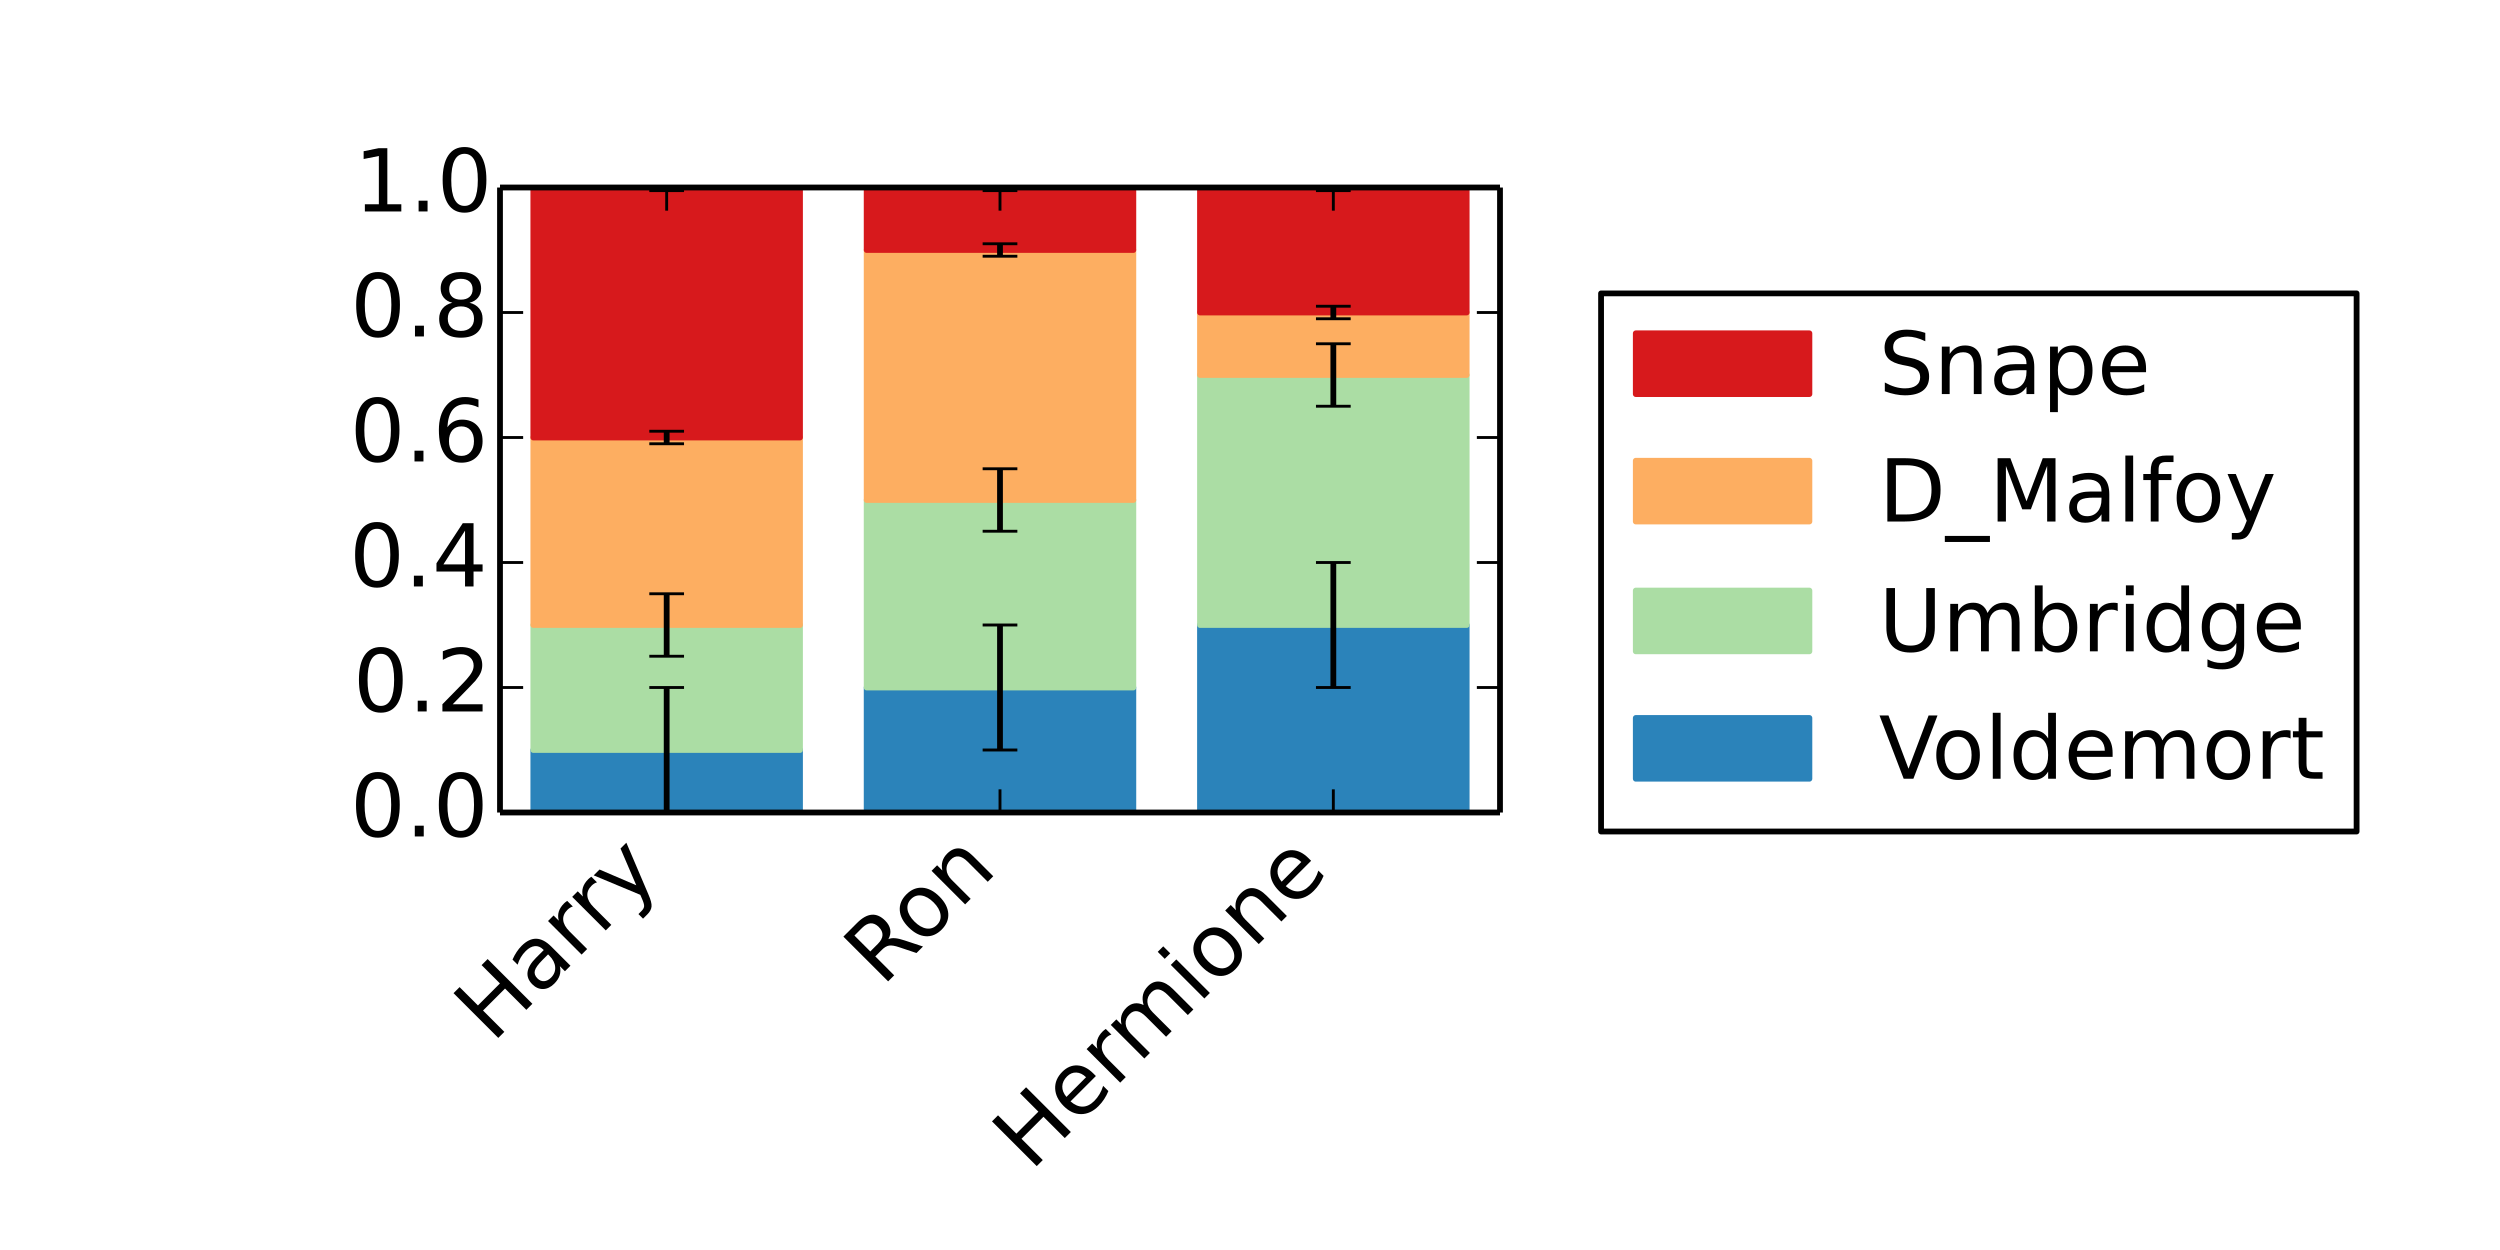 <?xml version="1.0" encoding="utf-8" standalone="no"?>
<!DOCTYPE svg PUBLIC "-//W3C//DTD SVG 1.1//EN"
  "http://www.w3.org/Graphics/SVG/1.1/DTD/svg11.dtd">
<!-- Created with matplotlib (http://matplotlib.org/) -->
<svg height="216pt" version="1.1" viewBox="0 0 432 216" width="432pt" xmlns="http://www.w3.org/2000/svg" xmlns:xlink="http://www.w3.org/1999/xlink">
 <defs>
  <style type="text/css">
*{stroke-linecap:butt;stroke-linejoin:round;}
  </style>
 </defs>
 <g id="figure_1">
  <g id="patch_1">
   <path d="
M0 216
L432 216
L432 0
L0 0
z
" style="fill:#ffffff;"/>
  </g>
  <g id="axes_1"/>
  <g id="axes_2">
   <g id="patch_2">
    <path d="
M86.4 140.4
L259.2 140.4
L259.2 32.4
L86.4 32.4
z
" style="fill:#ffffff;"/>
   </g>
   <g id="patch_3">
    <path clip-path="url(#p3def531245)" d="
M92.16 140.4
L138.24 140.4
L138.24 129.6
L92.16 129.6
z
" style="fill:#2b83ba;stroke:#2b83ba;"/>
   </g>
   <g id="patch_4">
    <path clip-path="url(#p3def531245)" d="
M149.76 140.4
L195.84 140.4
L195.84 118.8
L149.76 118.8
z
" style="fill:#2b83ba;stroke:#2b83ba;"/>
   </g>
   <g id="patch_5">
    <path clip-path="url(#p3def531245)" d="
M207.36 140.4
L253.44 140.4
L253.44 108
L207.36 108
z
" style="fill:#2b83ba;stroke:#2b83ba;"/>
   </g>
   <g id="patch_6">
    <path clip-path="url(#p3def531245)" d="
M92.16 129.6
L138.24 129.6
L138.24 108
L92.16 108
z
" style="fill:#abdda4;stroke:#abdda4;"/>
   </g>
   <g id="patch_7">
    <path clip-path="url(#p3def531245)" d="
M149.76 118.8
L195.84 118.8
L195.84 86.4
L149.76 86.4
z
" style="fill:#abdda4;stroke:#abdda4;"/>
   </g>
   <g id="patch_8">
    <path clip-path="url(#p3def531245)" d="
M207.36 108
L253.44 108
L253.44 64.8
L207.36 64.8
z
" style="fill:#abdda4;stroke:#abdda4;"/>
   </g>
   <g id="patch_9">
    <path clip-path="url(#p3def531245)" d="
M92.16 108
L138.24 108
L138.24 75.6
L92.16 75.6
z
" style="fill:#fdae61;stroke:#fdae61;"/>
   </g>
   <g id="patch_10">
    <path clip-path="url(#p3def531245)" d="
M149.76 86.4
L195.84 86.4
L195.84 43.2
L149.76 43.2
z
" style="fill:#fdae61;stroke:#fdae61;"/>
   </g>
   <g id="patch_11">
    <path clip-path="url(#p3def531245)" d="
M207.36 64.8
L253.44 64.8
L253.44 54
L207.36 54
z
" style="fill:#fdae61;stroke:#fdae61;"/>
   </g>
   <g id="patch_12">
    <path clip-path="url(#p3def531245)" d="
M92.16 75.6
L138.24 75.6
L138.24 32.4
L92.16 32.4
z
" style="fill:#d7191c;stroke:#d7191c;"/>
   </g>
   <g id="patch_13">
    <path clip-path="url(#p3def531245)" d="
M149.76 43.2
L195.84 43.2
L195.84 32.4
L149.76 32.4
z
" style="fill:#d7191c;stroke:#d7191c;"/>
   </g>
   <g id="patch_14">
    <path clip-path="url(#p3def531245)" d="
M207.36 54
L253.44 54
L253.44 32.4
L207.36 32.4
z
" style="fill:#d7191c;stroke:#d7191c;"/>
   </g>
   <g id="LineCollection_1">
    <defs>
     <path d="
M115.2 -75.6
L115.2 -97.2" id="C0_0_34d05cecae"/>
     <path d="
M172.8 -86.4
L172.8 -108" id="C0_1_7ca8d29602"/>
     <path d="
M230.4 -97.2
L230.4 -118.8" id="C0_2_3589e4ae5a"/>
    </defs>
    <g clip-path="url(#p3def531245)">
     <use style="fill:none;stroke:#000000;" x="0.0" xlink:href="#C0_0_34d05cecae" y="216.0"/>
    </g>
    <g clip-path="url(#p3def531245)">
     <use style="fill:none;stroke:#000000;" x="0.0" xlink:href="#C0_1_7ca8d29602" y="216.0"/>
    </g>
    <g clip-path="url(#p3def531245)">
     <use style="fill:none;stroke:#000000;" x="0.0" xlink:href="#C0_2_3589e4ae5a" y="216.0"/>
    </g>
   </g>
   <g id="LineCollection_2">
    <defs>
     <path d="
M115.2 -102.6
L115.2 -113.4" id="C1_0_9171418b7e"/>
     <path d="
M172.8 -124.2
L172.8 -135" id="C1_1_d10dbda299"/>
     <path d="
M230.4 -145.8
L230.4 -156.6" id="C1_2_80e388c455"/>
    </defs>
    <g clip-path="url(#p3def531245)">
     <use style="fill:none;stroke:#000000;" x="0.0" xlink:href="#C1_0_9171418b7e" y="216.0"/>
    </g>
    <g clip-path="url(#p3def531245)">
     <use style="fill:none;stroke:#000000;" x="0.0" xlink:href="#C1_1_d10dbda299" y="216.0"/>
    </g>
    <g clip-path="url(#p3def531245)">
     <use style="fill:none;stroke:#000000;" x="0.0" xlink:href="#C1_2_80e388c455" y="216.0"/>
    </g>
   </g>
   <g id="LineCollection_3">
    <defs>
     <path d="
M115.2 -139.32
L115.2 -141.48" id="C2_0_f739eceb2b"/>
     <path d="
M172.8 -171.72
L172.8 -173.88" id="C2_1_79488bf358"/>
     <path d="
M230.4 -160.92
L230.4 -163.08" id="C2_2_c9a19e9561"/>
    </defs>
    <g clip-path="url(#p3def531245)">
     <use style="fill:none;stroke:#000000;" x="0.0" xlink:href="#C2_0_f739eceb2b" y="216.0"/>
    </g>
    <g clip-path="url(#p3def531245)">
     <use style="fill:none;stroke:#000000;" x="0.0" xlink:href="#C2_1_79488bf358" y="216.0"/>
    </g>
    <g clip-path="url(#p3def531245)">
     <use style="fill:none;stroke:#000000;" x="0.0" xlink:href="#C2_2_c9a19e9561" y="216.0"/>
    </g>
   </g>
   <g id="LineCollection_4">
    <defs>
     <path d="
M115.2 -183.06
L115.2 -184.14" id="C3_0_61a1399801"/>
     <path d="
M172.8 -183.06
L172.8 -184.14" id="C3_1_c4d63d3ffd"/>
     <path d="
M230.4 -183.06
L230.4 -184.14" id="C3_2_8ea6882840"/>
    </defs>
    <g clip-path="url(#p3def531245)">
     <use style="fill:none;stroke:#000000;" x="0.0" xlink:href="#C3_0_61a1399801" y="216.0"/>
    </g>
    <g clip-path="url(#p3def531245)">
     <use style="fill:none;stroke:#000000;" x="0.0" xlink:href="#C3_1_c4d63d3ffd" y="216.0"/>
    </g>
    <g clip-path="url(#p3def531245)">
     <use style="fill:none;stroke:#000000;" x="0.0" xlink:href="#C3_2_8ea6882840" y="216.0"/>
    </g>
   </g>
   <g id="line2d_1">
    <defs>
     <path d="
M3 1.83697e-16
L-3 -1.83697e-16" id="m81edfc9aba" style="stroke:#000000;stroke-width:0.5;"/>
    </defs>
    <g clip-path="url(#p3def531245)">
     <use style="stroke:#000000;stroke-width:0.5;" x="115.2" xlink:href="#m81edfc9aba" y="140.4"/>
     <use style="stroke:#000000;stroke-width:0.5;" x="172.8" xlink:href="#m81edfc9aba" y="129.6"/>
     <use style="stroke:#000000;stroke-width:0.5;" x="230.4" xlink:href="#m81edfc9aba" y="118.8"/>
    </g>
   </g>
   <g id="line2d_2">
    <g clip-path="url(#p3def531245)">
     <use style="stroke:#000000;stroke-width:0.5;" x="115.2" xlink:href="#m81edfc9aba" y="118.8"/>
     <use style="stroke:#000000;stroke-width:0.5;" x="172.8" xlink:href="#m81edfc9aba" y="108.0"/>
     <use style="stroke:#000000;stroke-width:0.5;" x="230.4" xlink:href="#m81edfc9aba" y="97.2"/>
    </g>
   </g>
   <g id="line2d_3">
    <g clip-path="url(#p3def531245)">
     <use style="stroke:#000000;stroke-width:0.5;" x="115.2" xlink:href="#m81edfc9aba" y="113.4"/>
     <use style="stroke:#000000;stroke-width:0.5;" x="172.8" xlink:href="#m81edfc9aba" y="91.8"/>
     <use style="stroke:#000000;stroke-width:0.5;" x="230.4" xlink:href="#m81edfc9aba" y="70.2"/>
    </g>
   </g>
   <g id="line2d_4">
    <g clip-path="url(#p3def531245)">
     <use style="stroke:#000000;stroke-width:0.5;" x="115.2" xlink:href="#m81edfc9aba" y="102.6"/>
     <use style="stroke:#000000;stroke-width:0.5;" x="172.8" xlink:href="#m81edfc9aba" y="81.0"/>
     <use style="stroke:#000000;stroke-width:0.5;" x="230.4" xlink:href="#m81edfc9aba" y="59.4"/>
    </g>
   </g>
   <g id="line2d_5">
    <g clip-path="url(#p3def531245)">
     <use style="stroke:#000000;stroke-width:0.5;" x="115.2" xlink:href="#m81edfc9aba" y="76.68"/>
     <use style="stroke:#000000;stroke-width:0.5;" x="172.8" xlink:href="#m81edfc9aba" y="44.28"/>
     <use style="stroke:#000000;stroke-width:0.5;" x="230.4" xlink:href="#m81edfc9aba" y="55.08"/>
    </g>
   </g>
   <g id="line2d_6">
    <g clip-path="url(#p3def531245)">
     <use style="stroke:#000000;stroke-width:0.5;" x="115.2" xlink:href="#m81edfc9aba" y="74.52"/>
     <use style="stroke:#000000;stroke-width:0.5;" x="172.8" xlink:href="#m81edfc9aba" y="42.12"/>
     <use style="stroke:#000000;stroke-width:0.5;" x="230.4" xlink:href="#m81edfc9aba" y="52.92"/>
    </g>
   </g>
   <g id="line2d_7">
    <g clip-path="url(#p3def531245)">
     <use style="stroke:#000000;stroke-width:0.5;" x="115.2" xlink:href="#m81edfc9aba" y="32.94"/>
     <use style="stroke:#000000;stroke-width:0.5;" x="172.8" xlink:href="#m81edfc9aba" y="32.94"/>
     <use style="stroke:#000000;stroke-width:0.5;" x="230.4" xlink:href="#m81edfc9aba" y="32.94"/>
    </g>
   </g>
   <g id="line2d_8">
    <g clip-path="url(#p3def531245)">
     <use style="stroke:#000000;stroke-width:0.5;" x="115.2" xlink:href="#m81edfc9aba" y="31.86"/>
     <use style="stroke:#000000;stroke-width:0.5;" x="172.8" xlink:href="#m81edfc9aba" y="31.86"/>
     <use style="stroke:#000000;stroke-width:0.5;" x="230.4" xlink:href="#m81edfc9aba" y="31.86"/>
    </g>
   </g>
   <g id="matplotlib.axis_1">
    <g id="xtick_1">
     <g id="line2d_9">
      <defs>
       <path d="
M0 0
L0 -4" id="m93b0483c22" style="stroke:#000000;stroke-width:0.5;"/>
      </defs>
      <g>
       <use style="stroke:#000000;stroke-width:0.5;" x="115.2" xlink:href="#m93b0483c22" y="140.4"/>
      </g>
     </g>
     <g id="line2d_10">
      <defs>
       <path d="
M0 0
L0 4" id="m741efc42ff" style="stroke:#000000;stroke-width:0.5;"/>
      </defs>
      <g>
       <use style="stroke:#000000;stroke-width:0.5;" x="115.2" xlink:href="#m741efc42ff" y="32.4"/>
      </g>
     </g>
     <g id="text_1">
      <!-- Harry -->
      <defs>
       <path d="
M41.109 46.297
Q39.594 47.172 37.812 47.578
Q36.031 48 33.891 48
Q26.266 48 22.188 43.047
Q18.109 38.094 18.109 28.812
L18.109 0
L9.078 0
L9.078 54.688
L18.109 54.688
L18.109 46.188
Q20.953 51.172 25.484 53.578
Q30.031 56 36.531 56
Q37.453 56 38.578 55.875
Q39.703 55.766 41.062 55.516
z
" id="BitstreamVeraSans-Roman-72"/>
       <path d="
M32.172 -5.078
Q28.375 -14.844 24.75 -17.812
Q21.141 -20.797 15.094 -20.797
L7.906 -20.797
L7.906 -13.281
L13.188 -13.281
Q16.891 -13.281 18.938 -11.516
Q21 -9.766 23.484 -3.219
L25.094 0.875
L2.984 54.688
L12.5 54.688
L29.594 11.922
L46.688 54.688
L56.203 54.688
z
" id="BitstreamVeraSans-Roman-79"/>
       <path d="
M34.281 27.484
Q23.391 27.484 19.188 25
Q14.984 22.516 14.984 16.5
Q14.984 11.719 18.141 8.906
Q21.297 6.109 26.703 6.109
Q34.188 6.109 38.703 11.406
Q43.219 16.703 43.219 25.484
L43.219 27.484
z

M52.203 31.203
L52.203 0
L43.219 0
L43.219 8.297
Q40.141 3.328 35.547 0.953
Q30.953 -1.422 24.312 -1.422
Q15.922 -1.422 10.953 3.297
Q6 8.016 6 15.922
Q6 25.141 12.172 29.828
Q18.359 34.516 30.609 34.516
L43.219 34.516
L43.219 35.406
Q43.219 41.609 39.141 45
Q35.062 48.391 27.688 48.391
Q23 48.391 18.547 47.266
Q14.109 46.141 10.016 43.891
L10.016 52.203
Q14.938 54.109 19.578 55.047
Q24.219 56 28.609 56
Q40.484 56 46.344 49.844
Q52.203 43.703 52.203 31.203" id="BitstreamVeraSans-Roman-61"/>
       <path d="
M9.812 72.906
L19.672 72.906
L19.672 43.016
L55.516 43.016
L55.516 72.906
L65.375 72.906
L65.375 0
L55.516 0
L55.516 34.719
L19.672 34.719
L19.672 0
L9.812 0
z
" id="BitstreamVeraSans-Roman-48"/>
      </defs>
      <g transform="translate(85.062 180.391)rotate(-45.0)scale(0.15 -0.15)">
       <use xlink:href="#BitstreamVeraSans-Roman-48"/>
       <use x="75.195" xlink:href="#BitstreamVeraSans-Roman-61"/>
       <use x="136.475" xlink:href="#BitstreamVeraSans-Roman-72"/>
       <use x="175.838" xlink:href="#BitstreamVeraSans-Roman-72"/>
       <use x="216.951" xlink:href="#BitstreamVeraSans-Roman-79"/>
      </g>
     </g>
    </g>
    <g id="xtick_2">
     <g id="line2d_11">
      <g>
       <use style="stroke:#000000;stroke-width:0.5;" x="172.8" xlink:href="#m93b0483c22" y="140.4"/>
      </g>
     </g>
     <g id="line2d_12">
      <g>
       <use style="stroke:#000000;stroke-width:0.5;" x="172.8" xlink:href="#m741efc42ff" y="32.4"/>
      </g>
     </g>
     <g id="text_2">
      <!-- Ron -->
      <defs>
       <path d="
M54.891 33.016
L54.891 0
L45.906 0
L45.906 32.719
Q45.906 40.484 42.875 44.328
Q39.844 48.188 33.797 48.188
Q26.516 48.188 22.312 43.547
Q18.109 38.922 18.109 30.906
L18.109 0
L9.078 0
L9.078 54.688
L18.109 54.688
L18.109 46.188
Q21.344 51.125 25.703 53.562
Q30.078 56 35.797 56
Q45.219 56 50.047 50.172
Q54.891 44.344 54.891 33.016" id="BitstreamVeraSans-Roman-6e"/>
       <path d="
M44.391 34.188
Q47.562 33.109 50.562 29.594
Q53.562 26.078 56.594 19.922
L66.609 0
L56 0
L46.688 18.703
Q43.062 26.031 39.672 28.422
Q36.281 30.812 30.422 30.812
L19.672 30.812
L19.672 0
L9.812 0
L9.812 72.906
L32.078 72.906
Q44.578 72.906 50.734 67.672
Q56.891 62.453 56.891 51.906
Q56.891 45.016 53.688 40.469
Q50.484 35.938 44.391 34.188
M19.672 64.797
L19.672 38.922
L32.078 38.922
Q39.203 38.922 42.844 42.219
Q46.484 45.516 46.484 51.906
Q46.484 58.297 42.844 61.547
Q39.203 64.797 32.078 64.797
z
" id="BitstreamVeraSans-Roman-52"/>
       <path d="
M30.609 48.391
Q23.391 48.391 19.188 42.75
Q14.984 37.109 14.984 27.297
Q14.984 17.484 19.156 11.844
Q23.344 6.203 30.609 6.203
Q37.797 6.203 41.984 11.859
Q46.188 17.531 46.188 27.297
Q46.188 37.016 41.984 42.703
Q37.797 48.391 30.609 48.391
M30.609 56
Q42.328 56 49.016 48.375
Q55.719 40.766 55.719 27.297
Q55.719 13.875 49.016 6.219
Q42.328 -1.422 30.609 -1.422
Q18.844 -1.422 12.172 6.219
Q5.516 13.875 5.516 27.297
Q5.516 40.766 12.172 48.375
Q18.844 56 30.609 56" id="BitstreamVeraSans-Roman-6f"/>
      </defs>
      <g transform="translate(152.43 170.623)rotate(-45.0)scale(0.15 -0.15)">
       <use xlink:href="#BitstreamVeraSans-Roman-52"/>
       <use x="64.982" xlink:href="#BitstreamVeraSans-Roman-6f"/>
       <use x="126.164" xlink:href="#BitstreamVeraSans-Roman-6e"/>
      </g>
     </g>
    </g>
    <g id="xtick_3">
     <g id="line2d_13">
      <g>
       <use style="stroke:#000000;stroke-width:0.5;" x="230.4" xlink:href="#m93b0483c22" y="140.4"/>
      </g>
     </g>
     <g id="line2d_14">
      <g>
       <use style="stroke:#000000;stroke-width:0.5;" x="230.4" xlink:href="#m741efc42ff" y="32.4"/>
      </g>
     </g>
     <g id="text_3">
      <!-- Hermione -->
      <defs>
       <path d="
M56.203 29.594
L56.203 25.203
L14.891 25.203
Q15.484 15.922 20.484 11.062
Q25.484 6.203 34.422 6.203
Q39.594 6.203 44.453 7.469
Q49.312 8.734 54.109 11.281
L54.109 2.781
Q49.266 0.734 44.188 -0.344
Q39.109 -1.422 33.891 -1.422
Q20.797 -1.422 13.156 6.188
Q5.516 13.812 5.516 26.812
Q5.516 40.234 12.766 48.109
Q20.016 56 32.328 56
Q43.359 56 49.781 48.891
Q56.203 41.797 56.203 29.594
M47.219 32.234
Q47.125 39.594 43.094 43.984
Q39.062 48.391 32.422 48.391
Q24.906 48.391 20.391 44.141
Q15.875 39.891 15.188 32.172
z
" id="BitstreamVeraSans-Roman-65"/>
       <path d="
M52 44.188
Q55.375 50.25 60.062 53.125
Q64.75 56 71.094 56
Q79.641 56 84.281 50.016
Q88.922 44.047 88.922 33.016
L88.922 0
L79.891 0
L79.891 32.719
Q79.891 40.578 77.094 44.375
Q74.312 48.188 68.609 48.188
Q61.625 48.188 57.562 43.547
Q53.516 38.922 53.516 30.906
L53.516 0
L44.484 0
L44.484 32.719
Q44.484 40.625 41.703 44.406
Q38.922 48.188 33.109 48.188
Q26.219 48.188 22.156 43.531
Q18.109 38.875 18.109 30.906
L18.109 0
L9.078 0
L9.078 54.688
L18.109 54.688
L18.109 46.188
Q21.188 51.219 25.484 53.609
Q29.781 56 35.688 56
Q41.656 56 45.828 52.969
Q50 49.953 52 44.188" id="BitstreamVeraSans-Roman-6d"/>
       <path d="
M9.422 54.688
L18.406 54.688
L18.406 0
L9.422 0
z

M9.422 75.984
L18.406 75.984
L18.406 64.594
L9.422 64.594
z
" id="BitstreamVeraSans-Roman-69"/>
      </defs>
      <g transform="translate(178.106 202.547)rotate(-45.0)scale(0.15 -0.15)">
       <use xlink:href="#BitstreamVeraSans-Roman-48"/>
       <use x="75.195" xlink:href="#BitstreamVeraSans-Roman-65"/>
       <use x="136.719" xlink:href="#BitstreamVeraSans-Roman-72"/>
       <use x="176.082" xlink:href="#BitstreamVeraSans-Roman-6d"/>
       <use x="273.494" xlink:href="#BitstreamVeraSans-Roman-69"/>
       <use x="301.277" xlink:href="#BitstreamVeraSans-Roman-6f"/>
       <use x="362.459" xlink:href="#BitstreamVeraSans-Roman-6e"/>
       <use x="425.838" xlink:href="#BitstreamVeraSans-Roman-65"/>
      </g>
     </g>
    </g>
   </g>
   <g id="matplotlib.axis_2">
    <g id="ytick_1">
     <g id="line2d_15">
      <defs>
       <path d="
M0 0
L4 0" id="m728421d6d4" style="stroke:#000000;stroke-width:0.5;"/>
      </defs>
      <g>
       <use style="stroke:#000000;stroke-width:0.5;" x="86.4" xlink:href="#m728421d6d4" y="140.4"/>
      </g>
     </g>
     <g id="line2d_16">
      <defs>
       <path d="
M0 0
L-4 0" id="mcb0005524f" style="stroke:#000000;stroke-width:0.5;"/>
      </defs>
      <g>
       <use style="stroke:#000000;stroke-width:0.5;" x="259.2" xlink:href="#mcb0005524f" y="140.4"/>
      </g>
     </g>
     <g id="text_4">
      <!-- 0.0 -->
      <defs>
       <path d="
M31.781 66.406
Q24.172 66.406 20.328 58.906
Q16.5 51.422 16.5 36.375
Q16.5 21.391 20.328 13.891
Q24.172 6.391 31.781 6.391
Q39.453 6.391 43.281 13.891
Q47.125 21.391 47.125 36.375
Q47.125 51.422 43.281 58.906
Q39.453 66.406 31.781 66.406
M31.781 74.219
Q44.047 74.219 50.516 64.516
Q56.984 54.828 56.984 36.375
Q56.984 17.969 50.516 8.266
Q44.047 -1.422 31.781 -1.422
Q19.531 -1.422 13.062 8.266
Q6.594 17.969 6.594 36.375
Q6.594 54.828 13.062 64.516
Q19.531 74.219 31.781 74.219" id="BitstreamVeraSans-Roman-30"/>
       <path d="
M10.688 12.406
L21 12.406
L21 0
L10.688 0
z
" id="BitstreamVeraSans-Roman-2e"/>
      </defs>
      <g transform="translate(60.53 144.539)scale(0.15 -0.15)">
       <use xlink:href="#BitstreamVeraSans-Roman-30"/>
       <use x="63.623" xlink:href="#BitstreamVeraSans-Roman-2e"/>
       <use x="95.41" xlink:href="#BitstreamVeraSans-Roman-30"/>
      </g>
     </g>
    </g>
    <g id="ytick_2">
     <g id="line2d_17">
      <g>
       <use style="stroke:#000000;stroke-width:0.5;" x="86.4" xlink:href="#m728421d6d4" y="118.8"/>
      </g>
     </g>
     <g id="line2d_18">
      <g>
       <use style="stroke:#000000;stroke-width:0.5;" x="259.2" xlink:href="#mcb0005524f" y="118.8"/>
      </g>
     </g>
     <g id="text_5">
      <!-- 0.2 -->
      <defs>
       <path d="
M19.188 8.297
L53.609 8.297
L53.609 0
L7.328 0
L7.328 8.297
Q12.938 14.109 22.625 23.891
Q32.328 33.688 34.812 36.531
Q39.547 41.844 41.422 45.531
Q43.312 49.219 43.312 52.781
Q43.312 58.594 39.234 62.25
Q35.156 65.922 28.609 65.922
Q23.969 65.922 18.812 64.312
Q13.672 62.703 7.812 59.422
L7.812 69.391
Q13.766 71.781 18.938 73
Q24.125 74.219 28.422 74.219
Q39.75 74.219 46.484 68.547
Q53.219 62.891 53.219 53.422
Q53.219 48.922 51.531 44.891
Q49.859 40.875 45.406 35.406
Q44.188 33.984 37.641 27.219
Q31.109 20.453 19.188 8.297" id="BitstreamVeraSans-Roman-32"/>
      </defs>
      <g transform="translate(61.037 122.939)scale(0.15 -0.15)">
       <use xlink:href="#BitstreamVeraSans-Roman-30"/>
       <use x="63.623" xlink:href="#BitstreamVeraSans-Roman-2e"/>
       <use x="95.41" xlink:href="#BitstreamVeraSans-Roman-32"/>
      </g>
     </g>
    </g>
    <g id="ytick_3">
     <g id="line2d_19">
      <g>
       <use style="stroke:#000000;stroke-width:0.5;" x="86.4" xlink:href="#m728421d6d4" y="97.2"/>
      </g>
     </g>
     <g id="line2d_20">
      <g>
       <use style="stroke:#000000;stroke-width:0.5;" x="259.2" xlink:href="#mcb0005524f" y="97.2"/>
      </g>
     </g>
     <g id="text_6">
      <!-- 0.4 -->
      <defs>
       <path d="
M37.797 64.312
L12.891 25.391
L37.797 25.391
z

M35.203 72.906
L47.609 72.906
L47.609 25.391
L58.016 25.391
L58.016 17.188
L47.609 17.188
L47.609 0
L37.797 0
L37.797 17.188
L4.891 17.188
L4.891 26.703
z
" id="BitstreamVeraSans-Roman-34"/>
      </defs>
      <g transform="translate(60.376 101.339)scale(0.15 -0.15)">
       <use xlink:href="#BitstreamVeraSans-Roman-30"/>
       <use x="63.623" xlink:href="#BitstreamVeraSans-Roman-2e"/>
       <use x="95.41" xlink:href="#BitstreamVeraSans-Roman-34"/>
      </g>
     </g>
    </g>
    <g id="ytick_4">
     <g id="line2d_21">
      <g>
       <use style="stroke:#000000;stroke-width:0.5;" x="86.4" xlink:href="#m728421d6d4" y="75.6"/>
      </g>
     </g>
     <g id="line2d_22">
      <g>
       <use style="stroke:#000000;stroke-width:0.5;" x="259.2" xlink:href="#mcb0005524f" y="75.6"/>
      </g>
     </g>
     <g id="text_7">
      <!-- 0.6 -->
      <defs>
       <path d="
M33.016 40.375
Q26.375 40.375 22.484 35.828
Q18.609 31.297 18.609 23.391
Q18.609 15.531 22.484 10.953
Q26.375 6.391 33.016 6.391
Q39.656 6.391 43.531 10.953
Q47.406 15.531 47.406 23.391
Q47.406 31.297 43.531 35.828
Q39.656 40.375 33.016 40.375
M52.594 71.297
L52.594 62.312
Q48.875 64.062 45.094 64.984
Q41.312 65.922 37.594 65.922
Q27.828 65.922 22.672 59.328
Q17.531 52.734 16.797 39.406
Q19.672 43.656 24.016 45.922
Q28.375 48.188 33.594 48.188
Q44.578 48.188 50.953 41.516
Q57.328 34.859 57.328 23.391
Q57.328 12.156 50.688 5.359
Q44.047 -1.422 33.016 -1.422
Q20.359 -1.422 13.672 8.266
Q6.984 17.969 6.984 36.375
Q6.984 53.656 15.188 63.938
Q23.391 74.219 37.203 74.219
Q40.922 74.219 44.703 73.484
Q48.484 72.75 52.594 71.297" id="BitstreamVeraSans-Roman-36"/>
      </defs>
      <g transform="translate(60.479 79.739)scale(0.15 -0.15)">
       <use xlink:href="#BitstreamVeraSans-Roman-30"/>
       <use x="63.623" xlink:href="#BitstreamVeraSans-Roman-2e"/>
       <use x="95.41" xlink:href="#BitstreamVeraSans-Roman-36"/>
      </g>
     </g>
    </g>
    <g id="ytick_5">
     <g id="line2d_23">
      <g>
       <use style="stroke:#000000;stroke-width:0.5;" x="86.4" xlink:href="#m728421d6d4" y="54.0"/>
      </g>
     </g>
     <g id="line2d_24">
      <g>
       <use style="stroke:#000000;stroke-width:0.5;" x="259.2" xlink:href="#mcb0005524f" y="54.0"/>
      </g>
     </g>
     <g id="text_8">
      <!-- 0.8 -->
      <defs>
       <path d="
M31.781 34.625
Q24.75 34.625 20.719 30.859
Q16.703 27.094 16.703 20.516
Q16.703 13.922 20.719 10.156
Q24.75 6.391 31.781 6.391
Q38.812 6.391 42.859 10.172
Q46.922 13.969 46.922 20.516
Q46.922 27.094 42.891 30.859
Q38.875 34.625 31.781 34.625
M21.922 38.812
Q15.578 40.375 12.031 44.719
Q8.5 49.078 8.5 55.328
Q8.5 64.062 14.719 69.141
Q20.953 74.219 31.781 74.219
Q42.672 74.219 48.875 69.141
Q55.078 64.062 55.078 55.328
Q55.078 49.078 51.531 44.719
Q48 40.375 41.703 38.812
Q48.828 37.156 52.797 32.312
Q56.781 27.484 56.781 20.516
Q56.781 9.906 50.312 4.234
Q43.844 -1.422 31.781 -1.422
Q19.734 -1.422 13.25 4.234
Q6.781 9.906 6.781 20.516
Q6.781 27.484 10.781 32.312
Q14.797 37.156 21.922 38.812
M18.312 54.391
Q18.312 48.734 21.844 45.562
Q25.391 42.391 31.781 42.391
Q38.141 42.391 41.719 45.562
Q45.312 48.734 45.312 54.391
Q45.312 60.062 41.719 63.234
Q38.141 66.406 31.781 66.406
Q25.391 66.406 21.844 63.234
Q18.312 60.062 18.312 54.391" id="BitstreamVeraSans-Roman-38"/>
      </defs>
      <g transform="translate(60.561 58.139)scale(0.15 -0.15)">
       <use xlink:href="#BitstreamVeraSans-Roman-30"/>
       <use x="63.623" xlink:href="#BitstreamVeraSans-Roman-2e"/>
       <use x="95.41" xlink:href="#BitstreamVeraSans-Roman-38"/>
      </g>
     </g>
    </g>
    <g id="ytick_6">
     <g id="line2d_25">
      <g>
       <use style="stroke:#000000;stroke-width:0.5;" x="86.4" xlink:href="#m728421d6d4" y="32.4"/>
      </g>
     </g>
     <g id="line2d_26">
      <g>
       <use style="stroke:#000000;stroke-width:0.5;" x="259.2" xlink:href="#mcb0005524f" y="32.4"/>
      </g>
     </g>
     <g id="text_9">
      <!-- 1.0 -->
      <defs>
       <path d="
M12.406 8.297
L28.516 8.297
L28.516 63.922
L10.984 60.406
L10.984 69.391
L28.422 72.906
L38.281 72.906
L38.281 8.297
L54.391 8.297
L54.391 0
L12.406 0
z
" id="BitstreamVeraSans-Roman-31"/>
      </defs>
      <g transform="translate(61.189 36.539)scale(0.15 -0.15)">
       <use xlink:href="#BitstreamVeraSans-Roman-31"/>
       <use x="63.623" xlink:href="#BitstreamVeraSans-Roman-2e"/>
       <use x="95.41" xlink:href="#BitstreamVeraSans-Roman-30"/>
      </g>
     </g>
    </g>
   </g>
   <g id="patch_15">
    <path d="
M86.4 32.4
L259.2 32.4" style="fill:none;stroke:#000000;"/>
   </g>
   <g id="patch_16">
    <path d="
M259.2 140.4
L259.2 32.4" style="fill:none;stroke:#000000;"/>
   </g>
   <g id="patch_17">
    <path d="
M86.4 140.4
L259.2 140.4" style="fill:none;stroke:#000000;"/>
   </g>
   <g id="patch_18">
    <path d="
M86.4 140.4
L86.4 32.4" style="fill:none;stroke:#000000;"/>
   </g>
   <g id="legend_1">
    <g id="patch_19">
     <path d="
M276.664 143.686
L407.22 143.686
L407.22 50.7
L276.664 50.7
L276.664 143.686
z
" style="fill:#ffffff;stroke:#000000;"/>
    </g>
    <g id="patch_20">
     <path d="
M282.664 68.098
L312.664 68.098
L312.664 57.598
L282.664 57.598
z
" style="fill:#d7191c;stroke:#d7191c;"/>
    </g>
    <g id="text_10">
     <!-- Snape -->
     <defs>
      <path d="
M53.516 70.516
L53.516 60.891
Q47.906 63.578 42.922 64.891
Q37.938 66.219 33.297 66.219
Q25.25 66.219 20.875 63.094
Q16.5 59.969 16.5 54.203
Q16.5 49.359 19.406 46.891
Q22.312 44.438 30.422 42.922
L36.375 41.703
Q47.406 39.594 52.656 34.297
Q57.906 29 57.906 20.125
Q57.906 9.516 50.797 4.047
Q43.703 -1.422 29.984 -1.422
Q24.812 -1.422 18.969 -0.25
Q13.141 0.922 6.891 3.219
L6.891 13.375
Q12.891 10.016 18.656 8.297
Q24.422 6.594 29.984 6.594
Q38.422 6.594 43.016 9.906
Q47.609 13.234 47.609 19.391
Q47.609 24.75 44.312 27.781
Q41.016 30.812 33.5 32.328
L27.484 33.5
Q16.453 35.688 11.516 40.375
Q6.594 45.062 6.594 53.422
Q6.594 63.094 13.406 68.656
Q20.219 74.219 32.172 74.219
Q37.312 74.219 42.625 73.281
Q47.953 72.359 53.516 70.516" id="BitstreamVeraSans-Roman-53"/>
      <path d="
M18.109 8.203
L18.109 -20.797
L9.078 -20.797
L9.078 54.688
L18.109 54.688
L18.109 46.391
Q20.953 51.266 25.266 53.625
Q29.594 56 35.594 56
Q45.562 56 51.781 48.094
Q58.016 40.188 58.016 27.297
Q58.016 14.406 51.781 6.484
Q45.562 -1.422 35.594 -1.422
Q29.594 -1.422 25.266 0.953
Q20.953 3.328 18.109 8.203
M48.688 27.297
Q48.688 37.203 44.609 42.844
Q40.531 48.484 33.406 48.484
Q26.266 48.484 22.188 42.844
Q18.109 37.203 18.109 27.297
Q18.109 17.391 22.188 11.75
Q26.266 6.109 33.406 6.109
Q40.531 6.109 44.609 11.75
Q48.688 17.391 48.688 27.297" id="BitstreamVeraSans-Roman-70"/>
     </defs>
     <g transform="translate(324.664 68.098)scale(0.15 -0.15)">
      <use xlink:href="#BitstreamVeraSans-Roman-53"/>
      <use x="63.477" xlink:href="#BitstreamVeraSans-Roman-6e"/>
      <use x="126.855" xlink:href="#BitstreamVeraSans-Roman-61"/>
      <use x="188.135" xlink:href="#BitstreamVeraSans-Roman-70"/>
      <use x="251.611" xlink:href="#BitstreamVeraSans-Roman-65"/>
     </g>
    </g>
    <g id="patch_21">
     <path d="
M282.664 90.115
L312.664 90.115
L312.664 79.615
L282.664 79.615
z
" style="fill:#fdae61;stroke:#fdae61;"/>
    </g>
    <g id="text_11">
     <!-- D_Malfoy -->
     <defs>
      <path d="
M9.812 72.906
L24.516 72.906
L43.109 23.297
L61.812 72.906
L76.516 72.906
L76.516 0
L66.891 0
L66.891 64.016
L48.094 14.016
L38.188 14.016
L19.391 64.016
L19.391 0
L9.812 0
z
" id="BitstreamVeraSans-Roman-4d"/>
      <path d="
M19.672 64.797
L19.672 8.109
L31.594 8.109
Q46.688 8.109 53.688 14.938
Q60.688 21.781 60.688 36.531
Q60.688 51.172 53.688 57.984
Q46.688 64.797 31.594 64.797
z

M9.812 72.906
L30.078 72.906
Q51.266 72.906 61.172 64.094
Q71.094 55.281 71.094 36.531
Q71.094 17.672 61.125 8.828
Q51.172 0 30.078 0
L9.812 0
z
" id="BitstreamVeraSans-Roman-44"/>
      <path d="
M37.109 75.984
L37.109 68.5
L28.516 68.5
Q23.688 68.5 21.797 66.547
Q19.922 64.594 19.922 59.516
L19.922 54.688
L34.719 54.688
L34.719 47.703
L19.922 47.703
L19.922 0
L10.891 0
L10.891 47.703
L2.297 47.703
L2.297 54.688
L10.891 54.688
L10.891 58.5
Q10.891 67.625 15.141 71.797
Q19.391 75.984 28.609 75.984
z
" id="BitstreamVeraSans-Roman-66"/>
      <path d="
M9.422 75.984
L18.406 75.984
L18.406 0
L9.422 0
z
" id="BitstreamVeraSans-Roman-6c"/>
      <path d="
M50.984 -16.609
L50.984 -23.578
L-0.984 -23.578
L-0.984 -16.609
z
" id="BitstreamVeraSans-Roman-5f"/>
     </defs>
     <g transform="translate(324.664 90.115)scale(0.15 -0.15)">
      <use xlink:href="#BitstreamVeraSans-Roman-44"/>
      <use x="77.002" xlink:href="#BitstreamVeraSans-Roman-5f"/>
      <use x="127.002" xlink:href="#BitstreamVeraSans-Roman-4d"/>
      <use x="213.281" xlink:href="#BitstreamVeraSans-Roman-61"/>
      <use x="274.561" xlink:href="#BitstreamVeraSans-Roman-6c"/>
      <use x="302.344" xlink:href="#BitstreamVeraSans-Roman-66"/>
      <use x="337.549" xlink:href="#BitstreamVeraSans-Roman-6f"/>
      <use x="398.73" xlink:href="#BitstreamVeraSans-Roman-79"/>
     </g>
    </g>
    <g id="patch_22">
     <path d="
M282.664 112.549
L312.664 112.549
L312.664 102.049
L282.664 102.049
z
" style="fill:#abdda4;stroke:#abdda4;"/>
    </g>
    <g id="text_12">
     <!-- Umbridge -->
     <defs>
      <path d="
M45.406 46.391
L45.406 75.984
L54.391 75.984
L54.391 0
L45.406 0
L45.406 8.203
Q42.578 3.328 38.25 0.953
Q33.938 -1.422 27.875 -1.422
Q17.969 -1.422 11.734 6.484
Q5.516 14.406 5.516 27.297
Q5.516 40.188 11.734 48.094
Q17.969 56 27.875 56
Q33.938 56 38.25 53.625
Q42.578 51.266 45.406 46.391
M14.797 27.297
Q14.797 17.391 18.875 11.75
Q22.953 6.109 30.078 6.109
Q37.203 6.109 41.297 11.75
Q45.406 17.391 45.406 27.297
Q45.406 37.203 41.297 42.844
Q37.203 48.484 30.078 48.484
Q22.953 48.484 18.875 42.844
Q14.797 37.203 14.797 27.297" id="BitstreamVeraSans-Roman-64"/>
      <path d="
M45.406 27.984
Q45.406 37.75 41.375 43.109
Q37.359 48.484 30.078 48.484
Q22.859 48.484 18.828 43.109
Q14.797 37.75 14.797 27.984
Q14.797 18.266 18.828 12.891
Q22.859 7.516 30.078 7.516
Q37.359 7.516 41.375 12.891
Q45.406 18.266 45.406 27.984
M54.391 6.781
Q54.391 -7.172 48.188 -13.984
Q42 -20.797 29.203 -20.797
Q24.469 -20.797 20.266 -20.094
Q16.062 -19.391 12.109 -17.922
L12.109 -9.188
Q16.062 -11.328 19.922 -12.344
Q23.781 -13.375 27.781 -13.375
Q36.625 -13.375 41.016 -8.766
Q45.406 -4.156 45.406 5.172
L45.406 9.625
Q42.625 4.781 38.281 2.391
Q33.938 0 27.875 0
Q17.828 0 11.672 7.656
Q5.516 15.328 5.516 27.984
Q5.516 40.672 11.672 48.328
Q17.828 56 27.875 56
Q33.938 56 38.281 53.609
Q42.625 51.219 45.406 46.391
L45.406 54.688
L54.391 54.688
z
" id="BitstreamVeraSans-Roman-67"/>
      <path d="
M8.688 72.906
L18.609 72.906
L18.609 28.609
Q18.609 16.891 22.844 11.734
Q27.094 6.594 36.625 6.594
Q46.094 6.594 50.344 11.734
Q54.594 16.891 54.594 28.609
L54.594 72.906
L64.5 72.906
L64.5 27.391
Q64.5 13.141 57.438 5.859
Q50.391 -1.422 36.625 -1.422
Q22.797 -1.422 15.734 5.859
Q8.688 13.141 8.688 27.391
z
" id="BitstreamVeraSans-Roman-55"/>
      <path d="
M48.688 27.297
Q48.688 37.203 44.609 42.844
Q40.531 48.484 33.406 48.484
Q26.266 48.484 22.188 42.844
Q18.109 37.203 18.109 27.297
Q18.109 17.391 22.188 11.75
Q26.266 6.109 33.406 6.109
Q40.531 6.109 44.609 11.75
Q48.688 17.391 48.688 27.297
M18.109 46.391
Q20.953 51.266 25.266 53.625
Q29.594 56 35.594 56
Q45.562 56 51.781 48.094
Q58.016 40.188 58.016 27.297
Q58.016 14.406 51.781 6.484
Q45.562 -1.422 35.594 -1.422
Q29.594 -1.422 25.266 0.953
Q20.953 3.328 18.109 8.203
L18.109 0
L9.078 0
L9.078 75.984
L18.109 75.984
z
" id="BitstreamVeraSans-Roman-62"/>
     </defs>
     <g transform="translate(324.664 112.549)scale(0.15 -0.15)">
      <use xlink:href="#BitstreamVeraSans-Roman-55"/>
      <use x="73.193" xlink:href="#BitstreamVeraSans-Roman-6d"/>
      <use x="170.605" xlink:href="#BitstreamVeraSans-Roman-62"/>
      <use x="234.082" xlink:href="#BitstreamVeraSans-Roman-72"/>
      <use x="275.195" xlink:href="#BitstreamVeraSans-Roman-69"/>
      <use x="302.979" xlink:href="#BitstreamVeraSans-Roman-64"/>
      <use x="366.455" xlink:href="#BitstreamVeraSans-Roman-67"/>
      <use x="429.932" xlink:href="#BitstreamVeraSans-Roman-65"/>
     </g>
    </g>
    <g id="patch_23">
     <path d="
M282.664 134.566
L312.664 134.566
L312.664 124.066
L282.664 124.066
z
" style="fill:#2b83ba;stroke:#2b83ba;"/>
    </g>
    <g id="text_13">
     <!-- Voldemort -->
     <defs>
      <path d="
M18.312 70.219
L18.312 54.688
L36.812 54.688
L36.812 47.703
L18.312 47.703
L18.312 18.016
Q18.312 11.328 20.141 9.422
Q21.969 7.516 27.594 7.516
L36.812 7.516
L36.812 0
L27.594 0
Q17.188 0 13.234 3.875
Q9.281 7.766 9.281 18.016
L9.281 47.703
L2.688 47.703
L2.688 54.688
L9.281 54.688
L9.281 70.219
z
" id="BitstreamVeraSans-Roman-74"/>
      <path d="
M28.609 0
L0.781 72.906
L11.078 72.906
L34.188 11.531
L57.328 72.906
L67.578 72.906
L39.797 0
z
" id="BitstreamVeraSans-Roman-56"/>
     </defs>
     <g transform="translate(324.664 134.566)scale(0.15 -0.15)">
      <use xlink:href="#BitstreamVeraSans-Roman-56"/>
      <use x="60.658" xlink:href="#BitstreamVeraSans-Roman-6f"/>
      <use x="121.84" xlink:href="#BitstreamVeraSans-Roman-6c"/>
      <use x="149.623" xlink:href="#BitstreamVeraSans-Roman-64"/>
      <use x="213.1" xlink:href="#BitstreamVeraSans-Roman-65"/>
      <use x="274.623" xlink:href="#BitstreamVeraSans-Roman-6d"/>
      <use x="372.035" xlink:href="#BitstreamVeraSans-Roman-6f"/>
      <use x="433.217" xlink:href="#BitstreamVeraSans-Roman-72"/>
      <use x="474.33" xlink:href="#BitstreamVeraSans-Roman-74"/>
     </g>
    </g>
   </g>
  </g>
 </g>
 <defs>
  <clipPath id="p3def531245">
   <rect height="108.0" width="172.8" x="86.4" y="32.4"/>
  </clipPath>
 </defs>
</svg>
